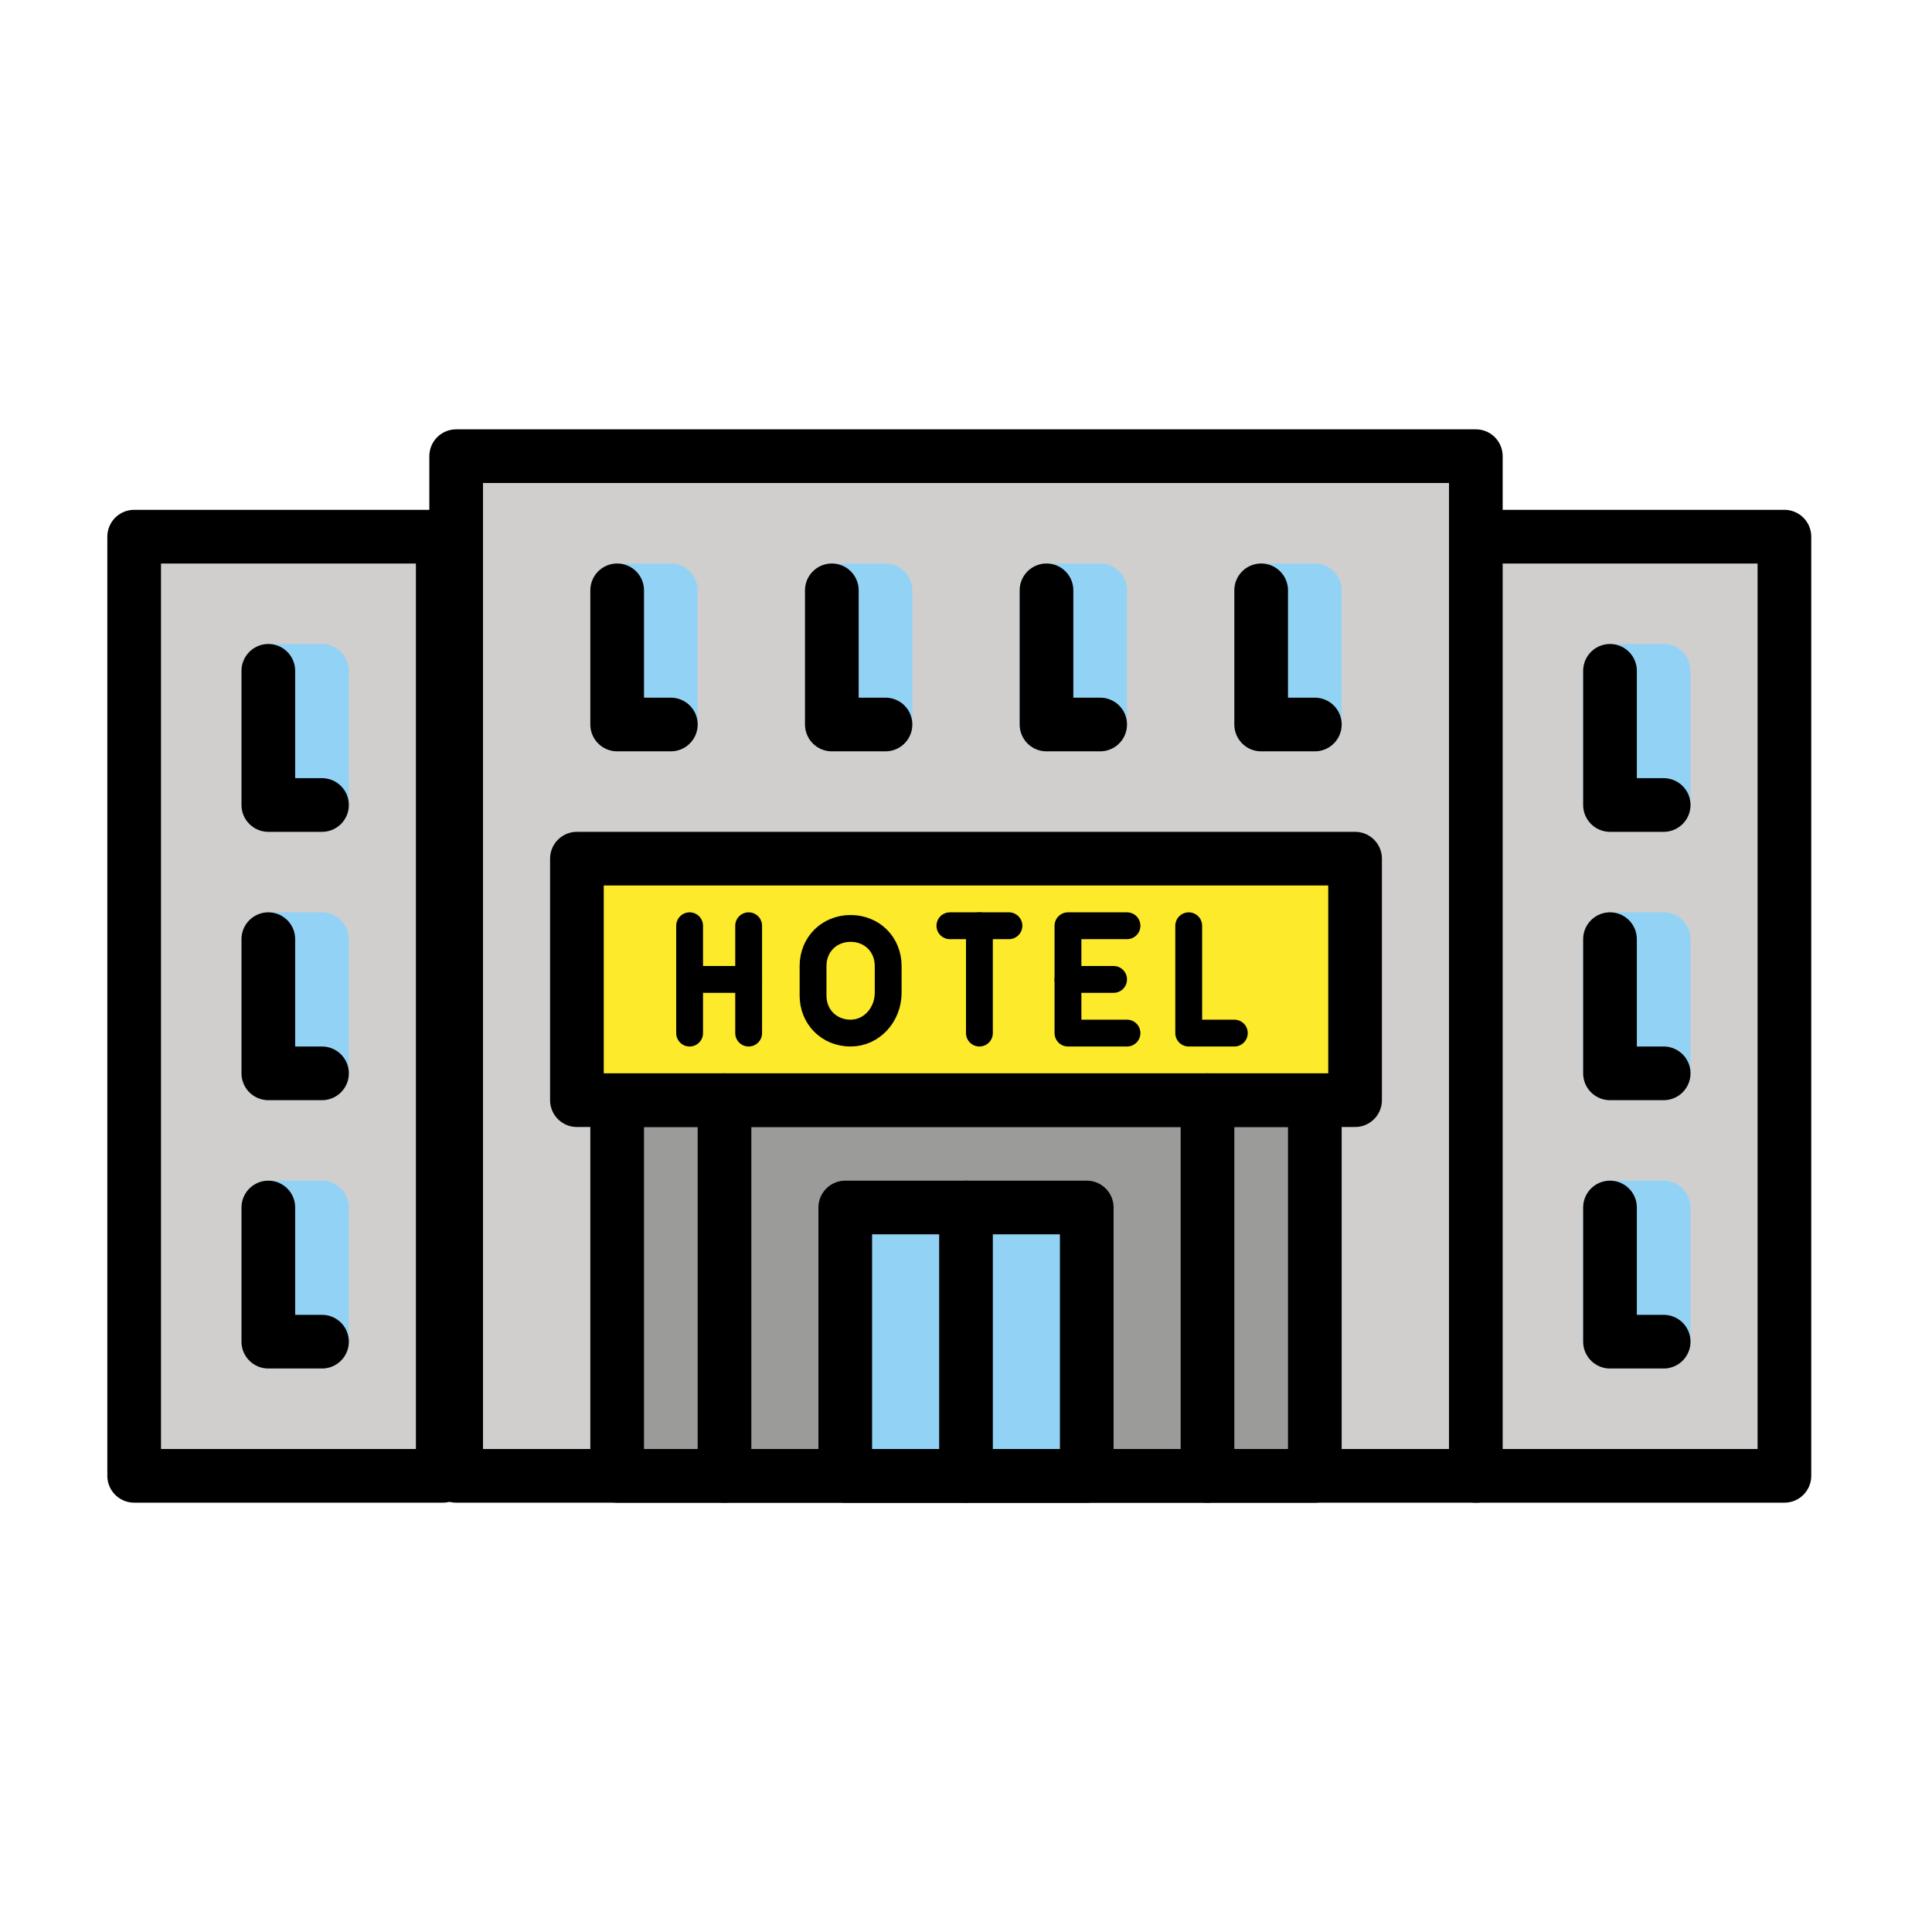 <?xml version="1.0" encoding="utf-8"?>
<!-- Generator: Adobe Illustrator 21.1.0, SVG Export Plug-In . SVG Version: 6.00 Build 0)  -->
<svg version="1.1" id="emoji" xmlns="http://www.w3.org/2000/svg" xmlns:xlink="http://www.w3.org/1999/xlink" x="0px" y="0px"
	 viewBox="0 0 72 72" enable-background="new 0 0 72 72" xml:space="preserve">
<g id="_xD83C__xDFE8__3_">
	<g id="_xD83C__xDFE8__1_">
		
			<rect x="17" y="17" fill="#D0CFCE" stroke="#000000" stroke-width="2" stroke-linecap="round" stroke-linejoin="round" stroke-miterlimit="10" width="38" height="38"/>
		
			<rect x="55" y="20" fill="#D0CFCE" stroke="#000000" stroke-width="2" stroke-linecap="round" stroke-linejoin="round" stroke-miterlimit="10" width="11.5" height="35"/>
		
			<rect x="60" y="25" fill="none" stroke="#92D3F5" stroke-width="2" stroke-linecap="round" stroke-linejoin="round" stroke-miterlimit="10" width="2" height="5"/>
		
			<rect x="60" y="35" fill="none" stroke="#92D3F5" stroke-width="2" stroke-linecap="round" stroke-linejoin="round" stroke-miterlimit="10" width="2" height="5"/>
		
			<rect x="60" y="45" fill="none" stroke="#92D3F5" stroke-width="2" stroke-linecap="round" stroke-linejoin="round" stroke-miterlimit="10" width="2" height="5"/>
		
			<rect x="5" y="20" fill="#D0CFCE" stroke="#000000" stroke-width="2" stroke-linecap="round" stroke-linejoin="round" stroke-miterlimit="10" width="11.5" height="35"/>
		
			<rect x="10" y="25" fill="none" stroke="#92D3F5" stroke-width="2" stroke-linecap="round" stroke-linejoin="round" stroke-miterlimit="10" width="2" height="5"/>
		
			<rect x="10" y="35" fill="none" stroke="#92D3F5" stroke-width="2" stroke-linecap="round" stroke-linejoin="round" stroke-miterlimit="10" width="2" height="5"/>
		
			<rect x="10" y="45" fill="none" stroke="#92D3F5" stroke-width="2" stroke-linecap="round" stroke-linejoin="round" stroke-miterlimit="10" width="2" height="5"/>
		
			<rect x="31" y="22" fill="none" stroke="#92D3F5" stroke-width="2" stroke-linecap="round" stroke-linejoin="round" stroke-miterlimit="10" width="2" height="5"/>
		
			<rect x="39" y="22" fill="none" stroke="#92D3F5" stroke-width="2" stroke-linecap="round" stroke-linejoin="round" stroke-miterlimit="10" width="2" height="5"/>
		
			<rect x="47" y="22" fill="none" stroke="#92D3F5" stroke-width="2" stroke-linecap="round" stroke-linejoin="round" stroke-miterlimit="10" width="2" height="5"/>
		
			<rect x="23" y="22" fill="none" stroke="#92D3F5" stroke-width="2" stroke-linecap="round" stroke-linejoin="round" stroke-miterlimit="10" width="2" height="5"/>
		
			<rect x="23" y="41" fill="#9B9B9A" stroke="#000000" stroke-width="2" stroke-linecap="round" stroke-linejoin="round" stroke-miterlimit="10" width="26" height="14"/>
		
			<rect x="21.5" y="32" fill="#FCEA2B" stroke="#000000" stroke-width="2" stroke-linecap="round" stroke-linejoin="round" stroke-miterlimit="10" width="29" height="9"/>
		
			<line fill="none" stroke="#000000" stroke-width="2" stroke-linecap="round" stroke-linejoin="round" stroke-miterlimit="10" x1="27" y1="55" x2="27" y2="41"/>
		
			<line fill="none" stroke="#000000" stroke-width="2" stroke-linecap="round" stroke-linejoin="round" stroke-miterlimit="10" x1="45" y1="55" x2="45" y2="41"/>
		
			<rect x="31.5" y="45" fill="#92D3F5" stroke="#000000" stroke-width="2" stroke-linecap="round" stroke-linejoin="round" stroke-miterlimit="10" width="9" height="10"/>
		
			<line fill="none" stroke="#000000" stroke-width="2" stroke-linecap="round" stroke-linejoin="round" stroke-miterlimit="10" x1="36" y1="55" x2="36" y2="45"/>
		
			<polyline fill="none" stroke="#000000" stroke-width="2" stroke-linecap="round" stroke-linejoin="round" stroke-miterlimit="10" points="
			49,27 47,27 47,22 		"/>
		
			<polyline fill="none" stroke="#000000" stroke-width="2" stroke-linecap="round" stroke-linejoin="round" stroke-miterlimit="10" points="
			41,27 39,27 39,22 		"/>
		
			<polyline fill="none" stroke="#000000" stroke-width="2" stroke-linecap="round" stroke-linejoin="round" stroke-miterlimit="10" points="
			33,27 31,27 31,22 		"/>
		
			<polyline fill="none" stroke="#000000" stroke-width="2" stroke-linecap="round" stroke-linejoin="round" stroke-miterlimit="10" points="
			25,27 23,27 23,22 		"/>
		
			<polyline fill="none" stroke="#000000" stroke-width="2" stroke-linecap="round" stroke-linejoin="round" stroke-miterlimit="10" points="
			12,30 10,30 10,25 		"/>
		
			<polyline fill="none" stroke="#000000" stroke-width="2" stroke-linecap="round" stroke-linejoin="round" stroke-miterlimit="10" points="
			12,40 10,40 10,35 		"/>
		
			<polyline fill="none" stroke="#000000" stroke-width="2" stroke-linecap="round" stroke-linejoin="round" stroke-miterlimit="10" points="
			62,40 60,40 60,35 		"/>
		
			<polyline fill="none" stroke="#000000" stroke-width="2" stroke-linecap="round" stroke-linejoin="round" stroke-miterlimit="10" points="
			62,30 60,30 60,25 		"/>
		
			<polyline fill="none" stroke="#000000" stroke-width="2" stroke-linecap="round" stroke-linejoin="round" stroke-miterlimit="10" points="
			62,50 60,50 60,45 		"/>
		
			<polyline fill="none" stroke="#000000" stroke-width="2" stroke-linecap="round" stroke-linejoin="round" stroke-miterlimit="10" points="
			12,50 10,50 10,45 		"/>
	</g>
	<g>
		<g>
			<polyline fill="none" stroke="#000000" stroke-linecap="round" stroke-linejoin="round" stroke-miterlimit="10" points="42,34.5 
				39.8,34.5 39.8,38.5 42,38.5 			"/>
			
				<line fill="none" stroke="#000000" stroke-linecap="round" stroke-linejoin="round" stroke-miterlimit="10" x1="39.8" y1="36.5" x2="41.5" y2="36.5"/>
		</g>
		<g>
			
				<line fill="none" stroke="#000000" stroke-linecap="round" stroke-linejoin="round" stroke-miterlimit="10" x1="25.7" y1="34.5" x2="25.7" y2="38.5"/>
			
				<line fill="none" stroke="#000000" stroke-linecap="round" stroke-linejoin="round" stroke-miterlimit="10" x1="27.9" y1="34.5" x2="27.9" y2="38.5"/>
			
				<line fill="none" stroke="#000000" stroke-linecap="round" stroke-linejoin="round" stroke-miterlimit="10" x1="27.9" y1="36.5" x2="25.7" y2="36.5"/>
		</g>
		<polyline fill="none" stroke="#000000" stroke-linecap="round" stroke-linejoin="round" stroke-miterlimit="10" points="
			44.3,34.5 44.3,38.5 46,38.5 		"/>
		<path fill="none" stroke="#000000" stroke-linecap="round" stroke-linejoin="round" stroke-miterlimit="10" d="M31.7,38.5
			L31.7,38.5c-0.8,0-1.4-0.6-1.4-1.4v-1.1c0-0.8,0.6-1.4,1.4-1.4l0,0c0.8,0,1.4,0.6,1.4,1.4V37C33.1,37.8,32.5,38.5,31.7,38.5z"/>
		<g>
			
				<line fill="none" stroke="#000000" stroke-linecap="round" stroke-linejoin="round" stroke-miterlimit="10" x1="35.4" y1="34.5" x2="37.6" y2="34.5"/>
			
				<line fill="none" stroke="#000000" stroke-linecap="round" stroke-linejoin="round" stroke-miterlimit="10" x1="36.5" y1="34.5" x2="36.5" y2="38.5"/>
		</g>
	</g>
</g>
</svg>
